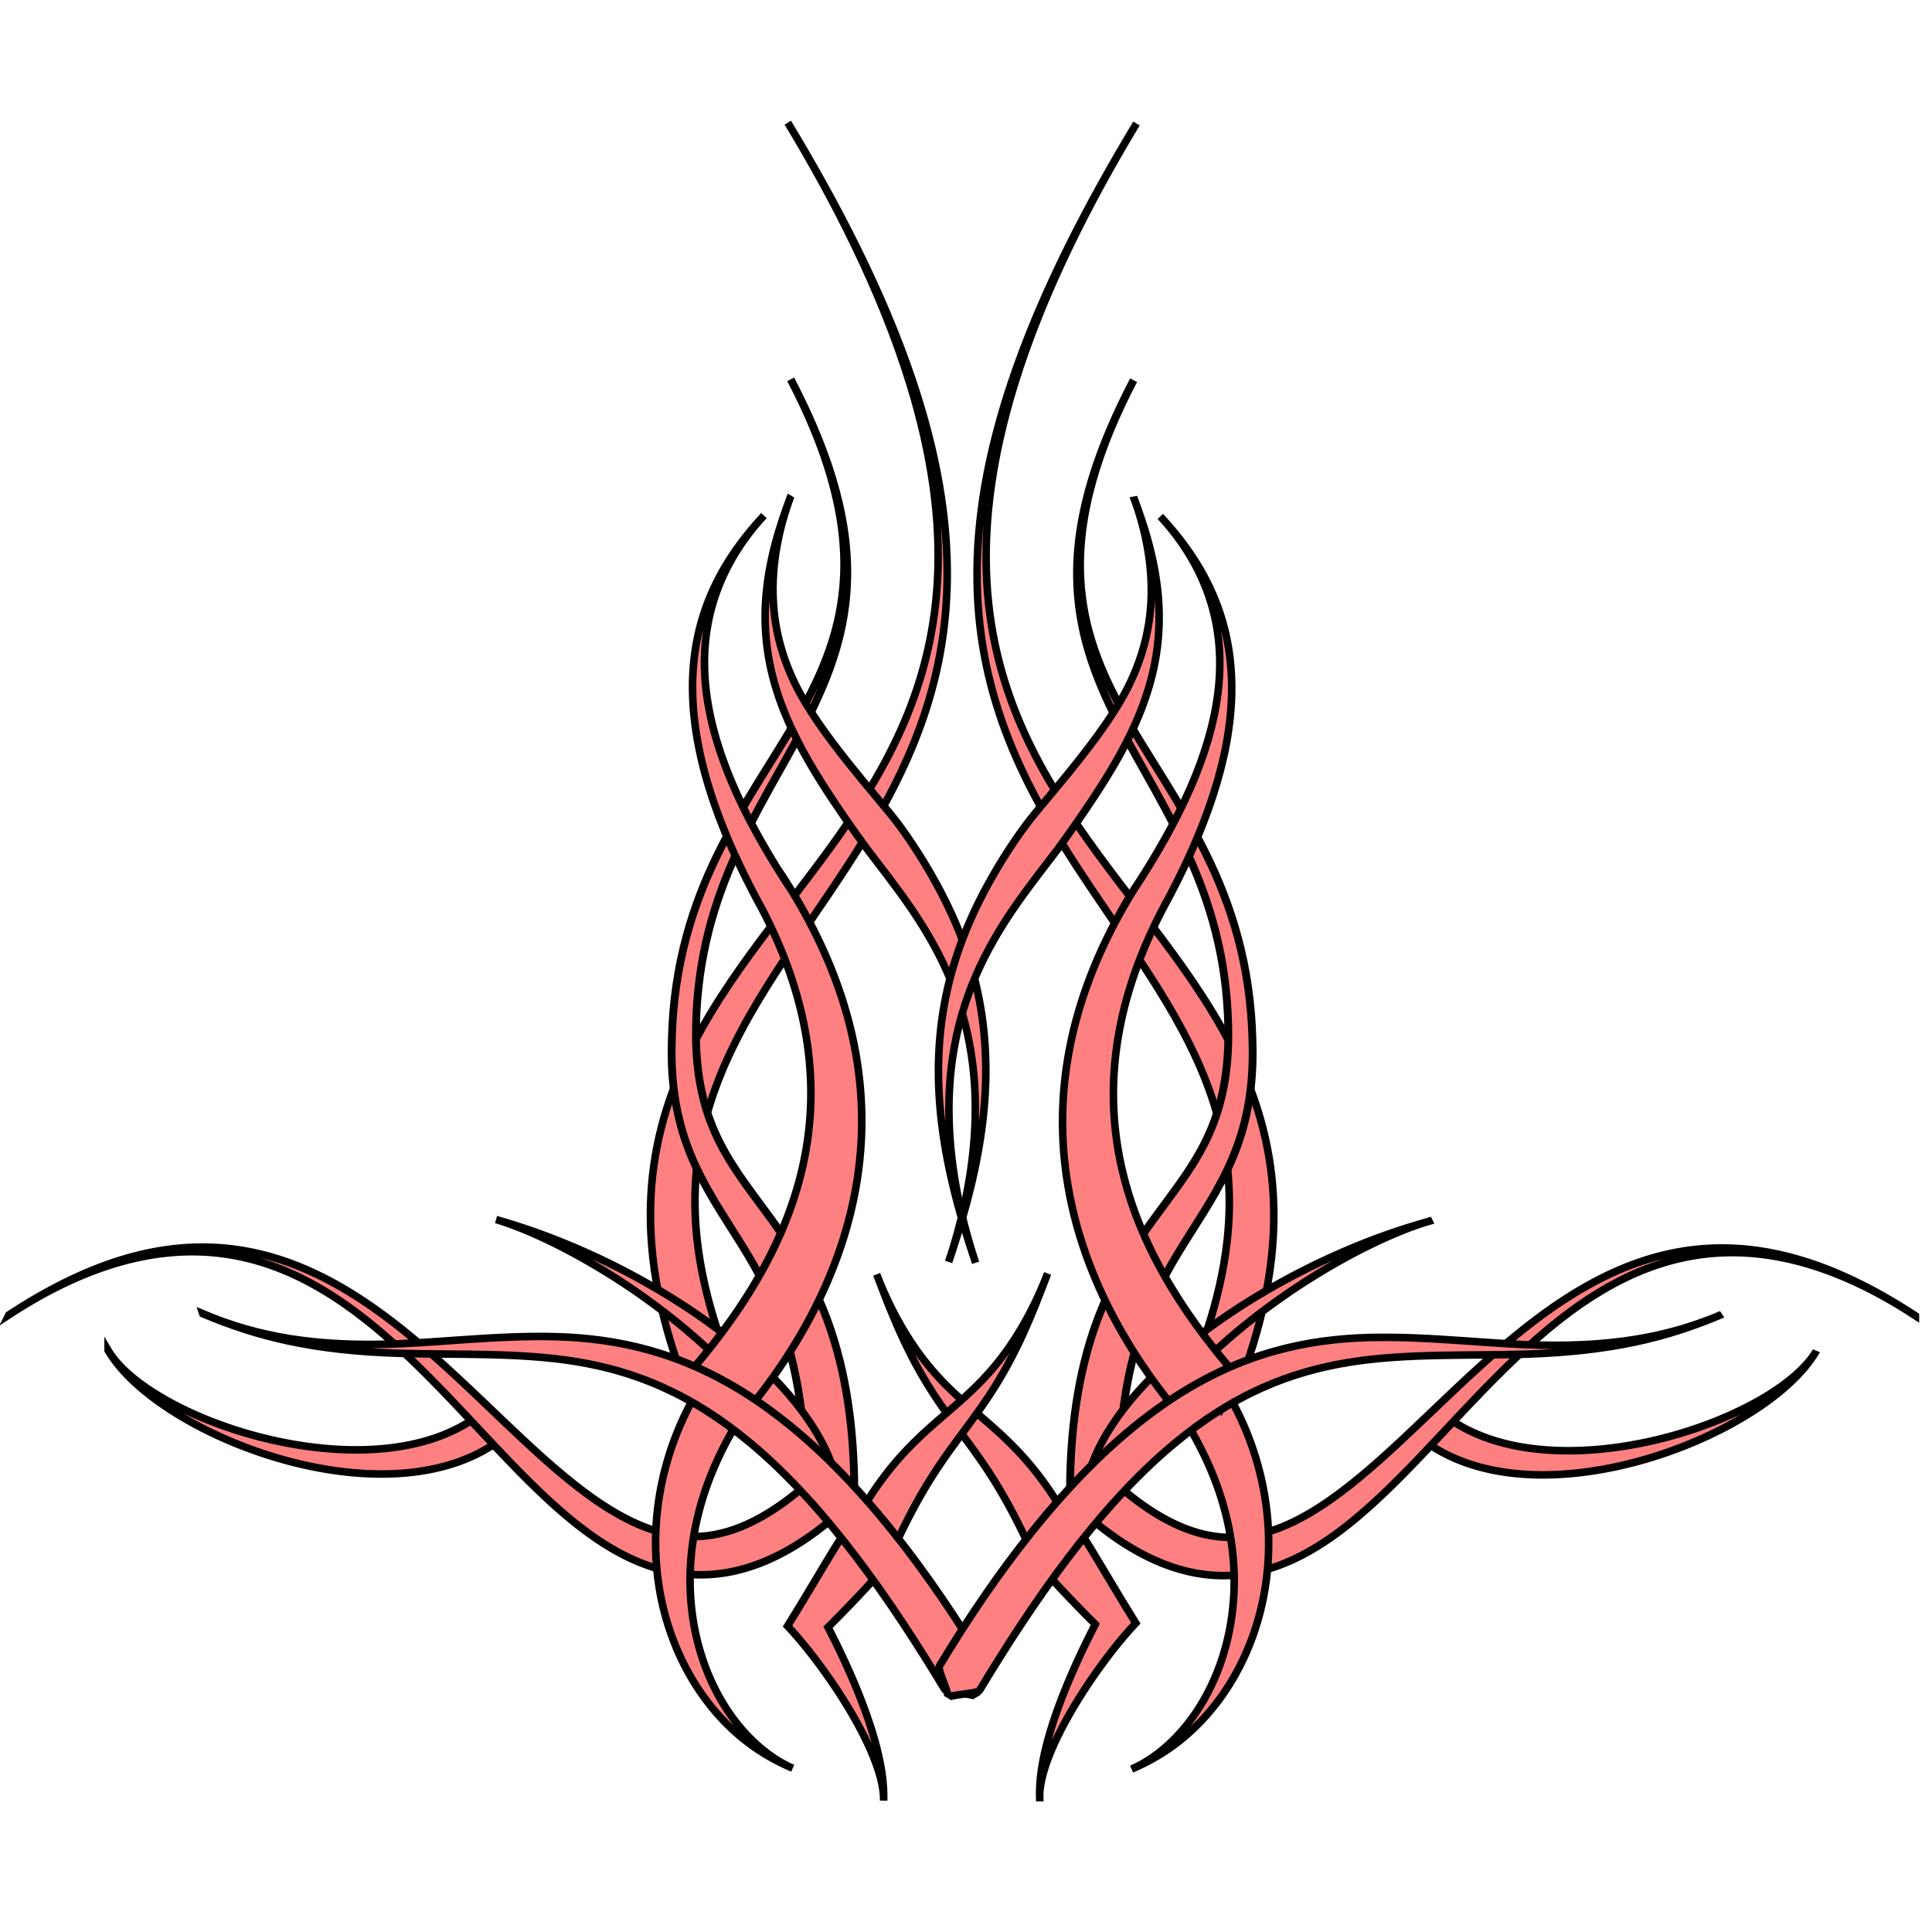 <svg xmlns="http://www.w3.org/2000/svg" cursor="default" viewBox="0 0 256 256">
	<g fill="#ff8080" stroke="#000">
		<path d="M240.651 179.05c-.597 1.009-1.558 2.36-3.242 3.966-1.28 1.222-2.932 2.546-5.013 3.894-3.65 2.364-8.374 4.636-13.71 6.257-5.35 1.625-10.776 2.43-15.745 2.232-6.767-.269-11.417-2.331-14.382-4.608l1.308-1.704 1.308-1.703c2.295 1.762 5.965 3.843 12.035 4.578 4.508.546 9.642.25 14.94-.875 5.256-1.116 10.048-2.916 13.817-4.908 2.147-1.136 3.886-2.29 5.244-3.388 1.787-1.445 2.841-2.73 3.44-3.742zM14.326 178.935c.599 1.011 1.654 2.296 3.44 3.741 1.358 1.098 3.098 2.253 5.245 3.388 3.768 1.992 8.56 3.792 13.817 4.909 5.298 1.125 10.431 1.42 14.94.875 6.07-.736 9.74-2.816 12.035-4.578l1.308 1.703 1.308 1.703c-2.965 2.277-7.616 4.34-14.382 4.609-4.97.197-10.396-.607-15.746-2.233-5.336-1.62-10.06-3.893-13.71-6.257-2.08-1.348-3.733-2.671-5.013-3.893-1.683-1.607-2.644-2.958-3.242-3.967zM117.085 238.591c.034-1.267-.027-3.023-.587-5.626-.418-1.943-1.068-4.137-1.97-6.585-1.382-3.754-3.158-7.562-4.814-10.761 3.67-3.657 6.898-7.17 7.613-8.132.284-.383.074-1.552-.321-2.475-.403-.942-1.006-1.554-1.006-1.554s-.767-.388-1.782-.498c-.995-.107-2.168.024-2.447.4-1.056 1.42-3.488 5.696-6.427 10.489-.33.537-.66 1.074-.992 1.61.306.326.608.657.904.992 2.466 2.785 5.365 6.738 7.658 10.686 1.268 2.183 2.264 4.211 2.96 6.014.933 2.409 1.245 4.188 1.211 5.44zM137.766 238.2c-.034-1.251.279-3.031 1.21-5.44.698-1.802 1.693-3.83 2.961-6.014 2.294-3.948 5.192-7.9 7.658-10.686.296-.335.598-.665.904-.991-.332-.537-.662-1.074-.992-1.611-2.939-4.793-5.371-9.068-6.427-10.49-.279-.375-1.452-.505-2.447-.398a5.714 5.714 0 0 0-1.781.497s-.603.612-1.006 1.554c-.396.923-.606 2.093-.322 2.475.715.963 3.944 4.475 7.613 8.132-1.656 3.199-3.432 7.007-4.814 10.76-.902 2.45-1.552 4.644-1.97 6.587-.56 2.603-.621 4.359-.587 5.625z"/>
		<path d="M139.565 204.458l2.753-1.312a42.752 42.752 0 0 0-6.917-10.299c-2.254-2.47-4.374-4.216-6.657-6.193-2.257-1.955-4.29-3.833-6.336-6.465-2.724-3.506-4.825-7.603-6.245-11.335 1.47 3.86 3 7.87 5.237 11.993 1.651 3.044 3.265 5.374 5.101 7.873 1.895 2.579 3.342 4.459 5.022 7.114 2.241 3.543 3.715 6.635 5.29 9.937l2.752-1.313z"/>
		<path d="M115.413 204.344l2.752 1.312c1.575-3.301 3.048-6.394 5.29-9.936 1.68-2.656 3.127-4.536 5.021-7.115 1.836-2.498 3.45-4.828 5.102-7.873 2.236-4.123 3.767-8.132 5.236-11.992-1.42 3.732-3.52 7.829-6.245 11.334-2.045 2.633-4.079 4.51-6.336 6.465-2.283 1.977-4.402 3.723-6.657 6.194a42.752 42.752 0 0 0-6.916 10.298l2.753 1.313zM1.178 174.23c5.685-3.728 12.318-7.124 19.486-8.42 5.465-.987 10.867-.694 16.334 1.056 4.87 1.558 9.469 4.164 14.01 7.531 4.32 3.204 8.361 6.924 12.335 10.697 4.009 3.806 7.663 7.383 11.375 10.463 3.883 3.222 7.415 5.54 10.883 6.846 3.817 1.438 7.273 1.534 10.66.57 4.54-1.29 8.823-4.467 12.71-8.211l1.978 2.053 1.979 2.054c-4.174 4.02-9.405 7.855-15.354 9.244-4.619 1.078-9.168.579-13.736-1.486-4.013-1.815-7.79-4.713-11.592-8.268-3.631-3.396-7.191-7.296-10.922-11.252-3.74-3.965-7.498-7.818-11.53-11.162-4.228-3.507-8.543-6.27-13.166-8.016-5.196-1.962-10.462-2.512-15.9-1.724-7.15 1.035-13.854 4.29-19.55 8.025z"/>
		<path d="M96.909 189.263c-.083-.17 2.602-2.08 2.524-2.244-3.331-6.992-6.166-14.73-7.054-22.669-.695-6.213-.161-12.117 1.712-18.092 1.677-5.351 4.305-10.403 7.666-15.76 3.156-5.029 6.843-10.123 10.35-15.494 3.532-5.406 6.79-10.978 9.218-17.142 2.55-6.476 4.042-13.264 4.177-20.754.15-8.398-1.423-17.156-4.498-26.393-4.039-12.134-10.335-24.058-16.617-34.462 6.28 10.402 12.434 22.426 16.182 34.601 2.855 9.279 4.12 17.988 3.644 26.206-.423 7.308-2.192 13.819-4.962 19.925-2.639 5.818-6.08 11.048-9.827 16.163-3.728 5.088-7.69 9.974-11.223 14.98-3.746 5.308-6.907 10.601-9.061 16.433-2.434 6.588-3.351 13.28-2.794 20.358.705 8.948 3.711 17.521 7.223 24.893.082.174 3.257-.72 3.34-.55z"/>
		<path stroke-width="1.036" d="M110 197.262l3.198-.019c-.045-7.63-.98-15.237-3.533-22.205-1.963-5.362-4.494-9.383-7.38-13.367-2.459-3.393-4.993-6.52-6.846-10.145-1.783-3.487-3.1-7.712-3.22-13.77-.093-9.57 2.034-17.09 4.887-23.64 2.99-6.863 6.737-12.67 9.648-18.348 3.35-6.536 5.38-12.41 5.51-19.211.17-8.808-2.996-17.666-7.495-26.292 4.509 8.645 7.5 17.56 7.048 26.276-.347 6.681-2.598 12.365-6.174 18.625-3.124 5.47-7.148 11.093-10.54 18.024-3.24 6.622-5.836 14.441-6.082 24.541-.22 6.52.86 11.362 2.612 15.55 1.754 4.194 4.32 7.937 6.394 11.26 2.496 4 4.487 7.662 6.013 12.434 1.997 6.245 2.718 13.077 2.76 20.306l3.2-.019z"/>
		<path d="M65.726 161.59c2.506.74 6.616 1.974 12.072 4.427a95.094 95.094 0 0 1 12.967 7.082c4.422 2.895 8.356 6.043 11.563 9.31 4.321 4.402 6.616 8.302 7.739 11.254l-2.158.82-2.157.82c-.923-2.425-2.547-5.951-6.182-10.42-2.704-3.324-6.13-6.68-10.16-9.915a90.938 90.938 0 0 0-12.024-8.138c-5.122-2.895-9.187-4.51-11.66-5.24z" paint-order="stroke fill markers"/>
		<path d="M93.249 186.64c.271-.302 4.501 1.768 4.777 1.449 5.746-6.667 13.579-18.012 15.642-32.355 1.666-11.582-.536-24.18-8.657-37.535a78.784 78.784 0 0 0-2.09-3.254c.67 1.075 1.356 2.14 2.056 3.196-6.535-9.849-10.389-18.498-11.376-26.384-.559-4.466-.168-8.469.944-12.09 1.46-4.754 4.077-8.542 6.683-11.351-2.589 2.79-5.421 6.437-7.295 11.136-1.434 3.596-2.265 7.694-2.154 12.438.196 8.422 3.328 17.865 9.246 28.638l-.034-.058c6.755 12.98 7.536 24.315 5.401 33.959-2.672 12.073-9.982 21.617-15.25 27.728-.25.29 2.378 4.18 2.107 4.483z"/>
		<path d="M104.774 65.765c-1.42 3.78-3.008 8.594-3.329 13.993-.24 4.048.259 7.924 1.498 11.835 1.394 4.399 3.598 8.41 5.808 11.934 1.999 3.189 4.52 6.754 5.793 8.49.117.161.231.316.342.464 1.116 1.501 3.869 4.961 5.928 7.998 2.335 3.445 4.715 7.587 6.337 12.637 1.689 5.26 2.392 10.993 1.964 17.358-.423 6.303-1.903 12.241-3.417 16.74 1.524-4.527 3.306-10.293 4.254-16.65.952-6.384.909-12.348-.2-18.109-1.07-5.557-3.016-10.294-5.093-14.265-1.983-3.793-4.194-7.064-5.532-8.864-.113-.152-.232-.309-.355-.47-2.55-3.344-10.185-11.593-13.408-18.222-1.656-3.405-2.667-6.964-2.893-10.875-.302-5.236.882-10.212 2.303-13.994zM253.8 174.344c-5.697-3.735-12.4-6.99-19.55-8.025-5.439-.788-10.705-.237-15.9 1.725-4.623 1.746-8.938 4.508-13.167 8.016-4.031 3.343-7.79 7.196-11.53 11.162-3.73 3.956-7.29 7.856-10.922 11.251-3.802 3.555-7.578 6.454-11.591 8.268-4.568 2.065-9.118 2.564-13.736 1.486-5.95-1.389-11.18-5.223-15.354-9.244l1.978-2.053 1.979-2.054c3.886 3.745 8.169 6.921 12.71 8.212 3.386.963 6.842.867 10.66-.57 3.467-1.307 7-3.625 10.883-6.847 3.712-3.08 7.366-6.657 11.374-10.462 3.974-3.774 8.016-7.494 12.335-10.697 4.542-3.368 9.14-5.973 14.01-7.532 5.468-1.75 10.87-2.043 16.335-1.055 7.167 1.296 13.8 4.691 19.486 8.42z"/>
		<path d="M158.069 189.377c.083-.17 3.257.723 3.34.55 3.511-7.372 6.517-15.945 7.222-24.893.558-7.08-.36-13.771-2.794-20.359-2.154-5.832-5.315-11.125-9.06-16.432-3.534-5.007-7.496-9.893-11.224-14.98-3.747-5.115-7.188-10.345-9.827-16.163-2.77-6.107-4.539-12.618-4.962-19.926-.475-8.217.79-16.927 3.645-26.205 3.747-12.176 9.9-24.2 16.181-34.601-6.282 10.404-12.578 22.328-16.617 34.461-3.074 9.237-4.648 17.995-4.497 26.394.134 7.489 1.626 14.277 4.177 20.753 2.427 6.165 5.686 11.736 9.217 17.143 3.507 5.37 7.194 10.465 10.35 15.494 3.362 5.357 5.989 10.408 7.667 15.759 1.873 5.975 2.406 11.88 1.711 18.093-.888 7.938-3.723 15.676-7.053 22.669-.078.163 2.607 2.073 2.524 2.243z"/>
		<path d="M159.469 185.794l-2.828 1.748c1.834 2.966 4.046 6.935 5.475 11.958 1.426 5.014 1.845 10.339.959 15.618-.882 5.25-2.936 9.718-5.545 13.098-2.606 3.375-5.45 5.275-7.591 6.2 2.118-.915 5.184-2.44 8.364-5.506 3.188-3.074 6.159-7.409 7.996-12.983 1.848-5.606 2.276-11.667 1.297-17.628-.976-5.943-3.195-10.85-5.3-14.254l-2.827 1.749z"/>
		<path stroke-width="1.036" d="M144.978 197.376l3.199.02c.043-7.23.764-14.061 2.76-20.307 1.527-4.772 3.517-8.434 6.014-12.434 2.073-3.323 4.64-7.066 6.394-11.26 1.751-4.188 2.831-9.03 2.612-15.55-.247-10.1-2.843-17.919-6.083-24.54-3.391-6.931-7.416-12.555-10.54-18.024-3.575-6.26-5.826-11.944-6.173-18.625-.453-8.716 2.539-17.632 7.047-26.277-4.499 8.627-7.664 17.484-7.495 26.292.13 6.8 2.16 12.676 5.51 19.21 2.912 5.68 6.659 11.486 9.648 18.35 2.853 6.55 4.98 14.069 4.887 23.64-.12 6.057-1.437 10.282-3.22 13.77-1.852 3.624-4.387 6.75-6.845 10.144-2.887 3.985-5.417 8.006-7.381 13.367-2.552 6.969-3.488 14.575-3.533 22.205l3.199.02z"/>
		<path d="M189.346 161.825c-2.477.716-6.551 2.31-11.688 5.176a90.94 90.94 0 0 0-12.068 8.073c-4.047 3.212-7.492 6.55-10.213 9.86-3.66 4.449-5.303 7.966-6.239 10.386l-2.153-.832-2.153-.832c1.139-2.945 3.455-6.833 7.8-11.211 3.225-3.25 7.175-6.377 11.613-9.247 4.42-2.86 8.914-5.2 13.006-7.012 5.468-2.423 9.585-3.635 12.095-4.36z" paint-order="stroke fill markers"/>
		<path d="M161.729 186.755c-.272-.303 2.356-4.194 2.106-4.484-5.267-6.11-12.578-15.654-15.25-27.728-2.134-9.644-1.353-20.978 5.402-33.959l-.034.059c5.917-10.774 9.05-20.216 9.246-28.64.11-4.742-.72-8.841-2.155-12.437-1.873-4.699-4.706-8.345-7.294-11.136 2.606 2.81 5.223 6.597 6.683 11.352 1.111 3.62 1.502 7.624.943 12.09-.987 7.885-4.84 16.535-11.376 26.384l.018-.027-.052.085c-8.12 13.354-10.322 25.953-8.656 37.534 2.062 14.344 9.896 25.688 15.642 32.355.275.32 4.505-1.75 4.777-1.449z"/>
		<path d="M150.203 65.88c1.422 3.781 2.605 8.758 2.303 13.994-.226 3.91-1.236 7.469-2.892 10.875-3.223 6.628-10.86 14.878-13.408 18.22a49.52 49.52 0 0 0-.355.472c-1.339 1.8-3.55 5.07-5.533 8.864-2.076 3.97-4.022 8.708-5.092 14.265-1.11 5.76-1.152 11.724-.2 18.11.947 6.356 2.73 12.121 4.254 16.648-1.515-4.498-2.995-10.436-3.418-16.74-.427-6.364.275-12.098 1.965-17.358 1.621-5.05 4.001-9.191 6.337-12.637 2.059-3.036 4.811-6.496 5.928-7.997l.342-.464c1.273-1.737 3.793-5.302 5.793-8.49 2.21-3.525 4.413-7.536 5.807-11.935 1.24-3.91 1.738-7.787 1.498-11.835-.32-5.399-1.908-10.212-3.329-13.993zM95.509 185.68l-2.828-1.75c-2.104 3.404-4.324 8.312-5.3 14.254-.979 5.962-.55 12.022 1.297 17.629 1.572 4.767 3.989 8.665 6.685 11.632 3.604 3.964 7.25 5.808 9.676 6.856-2.46-1.062-5.801-3.394-8.642-7.665-2.12-3.19-3.74-7.142-4.494-11.633-.886-5.278-.468-10.603.958-15.617 1.429-5.023 3.641-8.992 5.475-11.958l-2.827-1.749z"/>
		<path d="M26.872 174.073c7.248 3.07 15.01 4.424 25.832 3.993 7.099-.283 16.049-1.422 23.982-.79 4.144.33 8.321 1.119 12.608 2.673 4.523 1.64 8.956 4.059 13.385 7.385 11.151 8.374 20.624 21.369 27.821 33.312.316.524-1.41 3.707-1.095 4.245-.315-.538-3.923-.524-4.232-1.035-7.104-11.788-15.67-24.215-25.633-32.556-3.91-3.273-7.8-5.73-11.79-7.515-3.788-1.695-7.563-2.739-11.44-3.372-7.68-1.254-16.14-.85-23.602-1.097-11.113-.367-18.474-2.125-25.836-5.243z"/>
		<path d="M228.106 174.187c-7.362 3.118-14.724 4.876-25.837 5.244-7.461.246-15.922-.157-23.601 1.097-3.877.633-7.652 1.677-11.44 3.372-3.99 1.785-7.881 4.242-11.79 7.515-9.964 8.34-18.53 20.767-25.634 32.556-.308.51-3.917.496-4.232 1.034.315-.538-1.41-3.72-1.095-4.245 7.198-11.943 16.67-24.938 27.821-33.312 4.43-3.326 8.862-5.744 13.385-7.384 4.287-1.555 8.465-2.343 12.608-2.673 7.934-.632 16.884.507 23.982.79 10.823.43 18.584-.924 25.833-3.994z"/>
	</g>
</svg>
